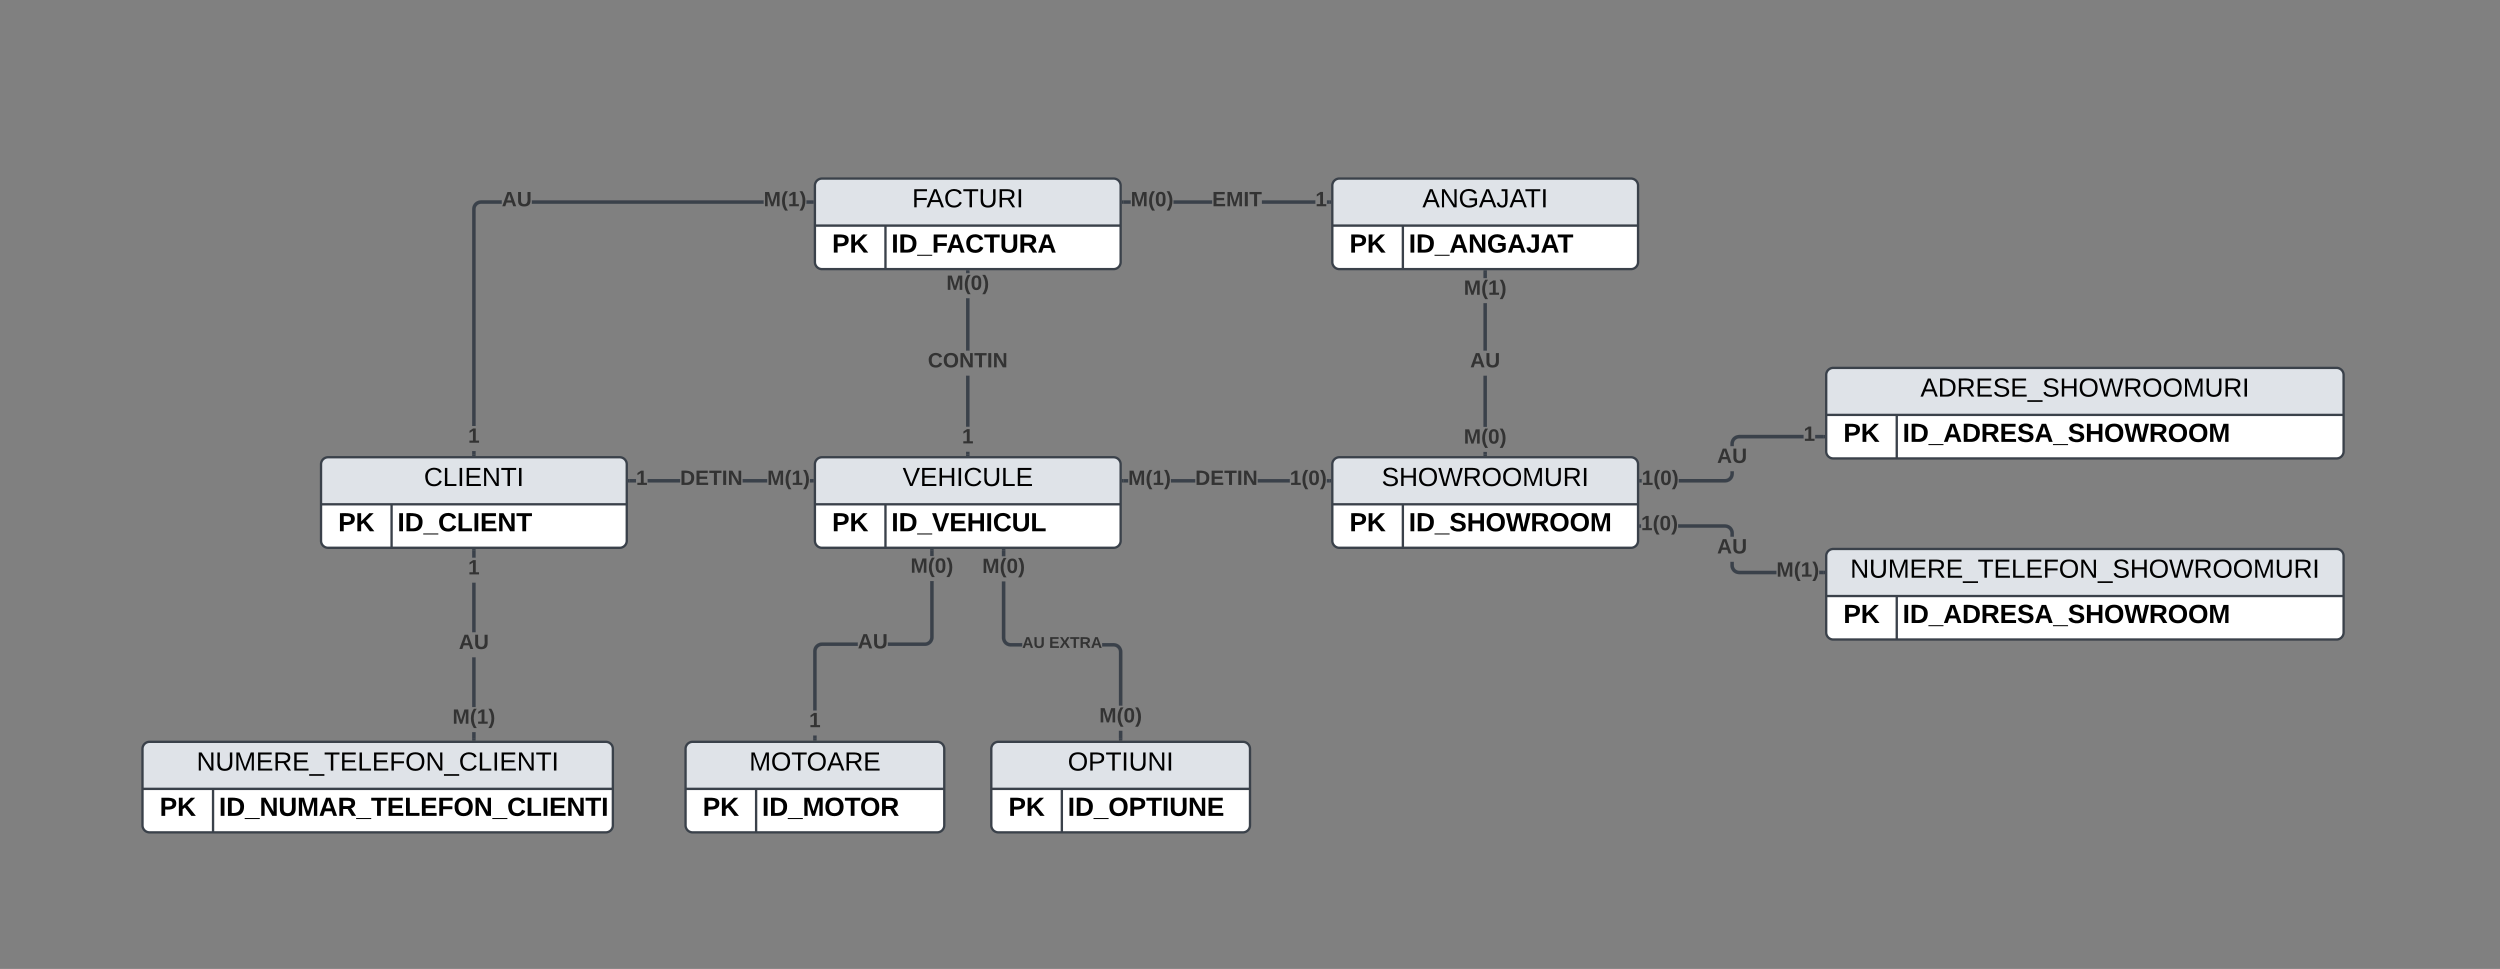 <svg xmlns="http://www.w3.org/2000/svg" xmlns:xlink="http://www.w3.org/1999/xlink" xmlns:lucid="lucid" width="2126" height="824"><rect width="100%" height="100%" fill="#808080" stroke="none"/><g transform="translate(393 -68)" lucid:page-tab-id="0_0"><path d="M300 462.85a6 6 0 0 1 6-6h248a6 6 0 0 1 6 6v65a6 6 0 0 1-6 6H306a6 6 0 0 1-6-6z" fill="#fff"/><path d="M300 496.85v-34a6 6 0 0 1 6-6h248a6 6 0 0 1 6 6v34" fill="#dfe3e8"/><path d="M300 462.85a6 6 0 0 1 6-6h248a6 6 0 0 1 6 6v65a6 6 0 0 1-6 6H306a6 6 0 0 1-6-6zM300 496.85h260M360 496.85v37" stroke="#3a414a" stroke-width="2" fill="none"/><use xlink:href="#a" transform="matrix(1,0,0,1,310,456.846) translate(64.537 24.444)"/><use xlink:href="#b" transform="matrix(1,0,0,1,305,499.346) translate(9.599 20.444)"/><use xlink:href="#c" transform="matrix(1,0,0,1,365,499.346) translate(0 20.444)"/><path d="M740 462.85a6 6 0 0 1 6-6h248a6 6 0 0 1 6 6v65a6 6 0 0 1-6 6H746a6 6 0 0 1-6-6z" fill="#fff"/><path d="M740 496.85v-34a6 6 0 0 1 6-6h248a6 6 0 0 1 6 6v34" fill="#dfe3e8"/><path d="M740 462.85a6 6 0 0 1 6-6h248a6 6 0 0 1 6 6v65a6 6 0 0 1-6 6H746a6 6 0 0 1-6-6zM740 496.85h260M800 496.85v37" stroke="#3a414a" stroke-width="2" fill="none"/><use xlink:href="#d" transform="matrix(1,0,0,1,750,456.846) translate(31.914 24.444)"/><use xlink:href="#b" transform="matrix(1,0,0,1,745,499.346) translate(9.599 20.444)"/><use xlink:href="#e" transform="matrix(1,0,0,1,805,499.346) translate(0 20.444)"/><path d="M566.37 478.32h-3.87v-2.95h3.87zm57.04 0h-20.64v-2.95h20.65zm80.44 0H676.6v-2.95h27.24zm33.66 0h-2.16v-2.95h2.16z" stroke="#3a414a" stroke-width=".05" fill="#3a414a"/><path d="M562.54 478.32H561v-2.95h1.54z" fill="#3a414a"/><path stroke="#3a414a" stroke-width=".05" fill="#3a414a"/><path d="M739 478.32h-1.54v-2.95H739z" fill="#3a414a"/><path stroke="#3a414a" stroke-width=".05" fill="#3a414a"/><use xlink:href="#f" transform="matrix(1,0,0,1,566.369,466.179) translate(0 14.222)"/><use xlink:href="#g" transform="matrix(1,0,0,1,623.407,466.179) translate(0 14.222)"/><use xlink:href="#h" transform="matrix(1,0,0,1,703.837,466.179) translate(0 14.222)"/><path d="M740 225.85a6 6 0 0 1 6-6h248a6 6 0 0 1 6 6v65a6 6 0 0 1-6 6H746a6 6 0 0 1-6-6z" fill="#fff"/><path d="M740 259.85v-34a6 6 0 0 1 6-6h248a6 6 0 0 1 6 6v34" fill="#dfe3e8"/><path d="M740 225.85a6 6 0 0 1 6-6h248a6 6 0 0 1 6 6v65a6 6 0 0 1-6 6H746a6 6 0 0 1-6-6zM740 259.85h260M800 259.85v37" stroke="#3a414a" stroke-width="2" fill="none"/><use xlink:href="#i" transform="matrix(1,0,0,1,750,219.846) translate(66.574 24.444)"/><use xlink:href="#b" transform="matrix(1,0,0,1,745,262.346) translate(9.599 20.444)"/><use xlink:href="#j" transform="matrix(1,0,0,1,805,262.346) translate(0 20.444)"/><path d="M871.48 454.35h-2.96v-2h2.96zm0-23.33h-2.96v-43.5h2.96zm0-64.84h-2.96V325.8h2.96zm0-61.7h-2.96v-5.13h2.96z" stroke="#3a414a" stroke-width=".05" fill="#3a414a"/><path d="M871.48 455.85h-2.96v-1.54h2.96z" fill="#3a414a"/><path stroke="#3a414a" stroke-width=".05" fill="#3a414a"/><path d="M871.48 299.4h-2.96v-1.55h2.96z" fill="#3a414a"/><path stroke="#3a414a" stroke-width=".05" fill="#3a414a"/><use xlink:href="#f" transform="matrix(1,0,0,1,851.802,304.468) translate(0 14.222)"/><use xlink:href="#k" transform="matrix(1,0,0,1,851.802,431.023) translate(0 14.222)"/><use xlink:href="#l" transform="matrix(1,0,0,1,857.21,366.179) translate(0 14.222)"/><path d="M-120 462.85a6 6 0 0 1 6-6h248a6 6 0 0 1 6 6v65a6 6 0 0 1-6 6h-248a6 6 0 0 1-6-6z" fill="#fff"/><path d="M-120 496.85v-34a6 6 0 0 1 6-6h248a6 6 0 0 1 6 6v34" fill="#dfe3e8"/><path d="M-120 462.85a6 6 0 0 1 6-6h248a6 6 0 0 1 6 6v65a6 6 0 0 1-6 6h-248a6 6 0 0 1-6-6zM-120 496.85h260M-60 496.85v37" stroke="#3a414a" stroke-width="2" fill="none"/><use xlink:href="#m" transform="matrix(1,0,0,1,-110,456.846) translate(77.5 24.444)"/><use xlink:href="#b" transform="matrix(1,0,0,1,-115,499.346) translate(9.599 20.444)"/><use xlink:href="#n" transform="matrix(1,0,0,1,-55,499.346) translate(0 20.444)"/><path d="M300 225.85a6 6 0 0 1 6-6h248a6 6 0 0 1 6 6v65a6 6 0 0 1-6 6H306a6 6 0 0 1-6-6z" fill="#fff"/><path d="M300 259.85v-34a6 6 0 0 1 6-6h248a6 6 0 0 1 6 6v34" fill="#dfe3e8"/><path d="M300 225.85a6 6 0 0 1 6-6h248a6 6 0 0 1 6 6v65a6 6 0 0 1-6 6H306a6 6 0 0 1-6-6zM300 259.85h260M360 259.85v37" stroke="#3a414a" stroke-width="2" fill="none"/><use xlink:href="#o" transform="matrix(1,0,0,1,310,219.846) translate(72.623 24.444)"/><use xlink:href="#b" transform="matrix(1,0,0,1,305,262.346) translate(9.599 20.444)"/><use xlink:href="#p" transform="matrix(1,0,0,1,365,262.346) translate(0 20.444)"/><path d="M1160 386.85a6 6 0 0 1 6-6h428a6 6 0 0 1 6 6v65a6 6 0 0 1-6 6h-428a6 6 0 0 1-6-6z" fill="#fff"/><path d="M1160 420.85v-34a6 6 0 0 1 6-6h428a6 6 0 0 1 6 6v34" fill="#dfe3e8"/><path d="M1160 386.85a6 6 0 0 1 6-6h428a6 6 0 0 1 6 6v65a6 6 0 0 1-6 6h-428a6 6 0 0 1-6-6zM1160 420.85h440M1220 420.85v37" stroke="#3a414a" stroke-width="2" fill="none"/><use xlink:href="#q" transform="matrix(1,0,0,1,1170,380.846) translate(70.123 24.444)"/><use xlink:href="#b" transform="matrix(1,0,0,1,1165,423.346) translate(9.599 20.444)"/><use xlink:href="#r" transform="matrix(1,0,0,1,1225,423.346) translate(0 20.444)"/><path d="M1160 540.85a6 6 0 0 1 6-6h428a6 6 0 0 1 6 6v65a6 6 0 0 1-6 6h-428a6 6 0 0 1-6-6z" fill="#fff"/><path d="M1160 574.85v-34a6 6 0 0 1 6-6h428a6 6 0 0 1 6 6v34" fill="#dfe3e8"/><path d="M1160 540.85a6 6 0 0 1 6-6h428a6 6 0 0 1 6 6v65a6 6 0 0 1-6 6h-428a6 6 0 0 1-6-6zM1160 574.85h440M1220 574.85v37" stroke="#3a414a" stroke-width="2" fill="none"/><use xlink:href="#s" transform="matrix(1,0,0,1,1170,534.846) translate(10.401 24.444)"/><use xlink:href="#b" transform="matrix(1,0,0,1,1165,577.346) translate(9.599 20.444)"/><use xlink:href="#r" transform="matrix(1,0,0,1,1225,577.346) translate(0 20.444)"/><path d="M1003.08 478.32h-.58v-2.95h.58zm78.4-7.42l-.1 1.12-.27 1.14-.44 1.08-.6 1-.77.9-.9.76-1 .6-1.1.46-1.13.27-1.1.1h-39.5v-2.96h39.37l.77-.06.7-.16.65-.27.6-.37.55-.46.46-.54.37-.6.27-.66.16-.7.07-.75v-2.04h2.94zm59.28-30.08h-54.7l-.77.06-.7.17-.65.27-.6.37-.55.45-.46.54-.37.6-.27.65-.16.7-.07.75v2.03h-2.94v-2.14l.08-1.12.3-1.14.44-1.1.6-1 .77-.88.9-.76 1-.62 1.1-.45 1.13-.27 1.1-.1h54.83zm16.74 0h-6.87v-2.95h6.87z" stroke="#3a414a" stroke-width=".05" fill="#3a414a"/><path d="M1002.54 478.32H1001v-2.95h1.54z" fill="#3a414a"/><path stroke="#3a414a" stroke-width=".05" fill="#3a414a"/><path d="M1159 440.82h-1.54v-2.95h1.54z" fill="#3a414a"/><path stroke="#3a414a" stroke-width=".05" fill="#3a414a"/><use xlink:href="#t" transform="matrix(1,0,0,1,1140.755,428.679) translate(0 14.222)"/><use xlink:href="#h" transform="matrix(1,0,0,1,1003.075,466.179) translate(0 14.222)"/><use xlink:href="#l" transform="matrix(1,0,0,1,1067.21,447.429) translate(0 14.222)"/><path d="M1081.47 548.8l.07.75.16.7.27.65.37.6.46.54.54.46.6.37.66.27.7.17.76.07h31.6v2.95h-31.72l-1.1-.1-1.15-.26-1.1-.45-1-.6-.9-.76-.75-.9-.6-1-.46-1.08-.3-1.14-.07-1.12v-3.14h2.94zm76.03 4.57v2.95h-3.44v-2.95zm-82.33-39.4l1.14.26 1.1.45 1 .62.9.76.75.9.6 1 .46 1.07.3 1.15.07 1.1v3.15h-2.94v-3.03l-.07-.76-.16-.7-.27-.65-.37-.6-.46-.55-.54-.46-.6-.38-.66-.27-.7-.17-.76-.06h-39.92v-2.95h40.04zm-72.67 2.85v-2.95h.02v2.95z" stroke="#3a414a" stroke-width=".05" fill="#3a414a"/><path d="M1002.52 516.82H1001v-2.95h1.52z" fill="#3a414a"/><path stroke="#3a414a" stroke-width=".05" fill="#3a414a"/><path d="M1159 556.32h-1.54v-2.95h1.54z" fill="#3a414a"/><path stroke="#3a414a" stroke-width=".05" fill="#3a414a"/><use xlink:href="#f" transform="matrix(1,0,0,1,1117.66,544.179) translate(0 14.222)"/><use xlink:href="#h" transform="matrix(1,0,0,1,1002.517,504.679) translate(0 14.222)"/><use xlink:href="#l" transform="matrix(1,0,0,1,1067.21,524.429) translate(0 14.222)"/><path d="M568.54 241.32h-6.04v-2.95h6.04zm69.26 0h-32.87v-2.95h32.87zm87.76 0h-45.4v-2.95h45.4zm11.94 0h-2.06v-2.95h2.06z" stroke="#3a414a" stroke-width=".05" fill="#3a414a"/><path d="M739 241.32h-1.54v-2.95H739z" fill="#3a414a"/><path stroke="#3a414a" stroke-width=".05" fill="#3a414a"/><path d="M562.54 241.32H561v-2.95h1.54z" fill="#3a414a"/><path stroke="#3a414a" stroke-width=".05" fill="#3a414a"/><use xlink:href="#u" transform="matrix(1,0,0,1,637.804,229.179) translate(0 14.222)"/><use xlink:href="#k" transform="matrix(1,0,0,1,568.537,229.179) translate(0 14.222)"/><use xlink:href="#t" transform="matrix(1,0,0,1,725.564,229.179) translate(0 14.222)"/><path d="M11.47 454.35H8.52v-2.74h2.96zM33.7 241.32H16.07l-.77.06-.7.17-.65.27-.6.37-.55.45-.46.54-.37.6-.27.65-.16.7-.06.75v184.38H8.52v-184.5l.1-1.1.27-1.15.44-1.08.6-1 .77-.9.9-.76 1-.62 1.1-.45 1.13-.27 1.1-.1h17.78zm222.7 0H59.3v-2.95h197.1zm41.1 0h-4.7v-2.95h4.7z" stroke="#3a414a" stroke-width=".05" fill="#3a414a"/><path d="M299 241.32h-1.54v-2.95H299z" fill="#3a414a"/><path stroke="#3a414a" stroke-width=".05" fill="#3a414a"/><path d="M11.47 455.85H8.52v-1.54h2.96z" fill="#3a414a"/><path stroke="#3a414a" stroke-width=".05" fill="#3a414a"/><use xlink:href="#l" transform="matrix(1,0,0,1,33.71,229.179) translate(0 14.222)"/><use xlink:href="#t" transform="matrix(1,0,0,1,5.062,430.278) translate(0 14.222)"/><use xlink:href="#f" transform="matrix(1,0,0,1,256.402,229.179) translate(0 14.222)"/><path d="M147.86 478.32h-5.36v-2.95h5.36zm37.5 0h-27.62v-2.95h27.62zm74.04 0h-20.86v-2.95h20.86zm38.1 0h-1.7v-2.95h1.7z" stroke="#3a414a" stroke-width=".05" fill="#3a414a"/><path d="M142.54 478.32H141v-2.95h1.54z" fill="#3a414a"/><path stroke="#3a414a" stroke-width=".05" fill="#3a414a"/><path d="M299 478.32h-1.54v-2.95H299z" fill="#3a414a"/><path stroke="#3a414a" stroke-width=".05" fill="#3a414a"/><use xlink:href="#g" transform="matrix(1,0,0,1,185.359,466.179) translate(0 14.222)"/><use xlink:href="#f" transform="matrix(1,0,0,1,259.402,466.179) translate(0 14.222)"/><use xlink:href="#t" transform="matrix(1,0,0,1,147.862,466.179) translate(0 14.222)"/><path d="M-271.82 704.85a6 6 0 0 1 6-6h388a6 6 0 0 1 6 6v65a6 6 0 0 1-6 6h-388a6 6 0 0 1-6-6z" fill="#fff"/><path d="M-271.82 738.85v-34a6 6 0 0 1 6-6h388a6 6 0 0 1 6 6v34" fill="#dfe3e8"/><path d="M-271.82 704.85a6 6 0 0 1 6-6h388a6 6 0 0 1 6 6v65a6 6 0 0 1-6 6h-388a6 6 0 0 1-6-6zM-271.82 738.85h400M-211.82 738.85v37" stroke="#3a414a" stroke-width="2" fill="none"/><use xlink:href="#v" transform="matrix(1,0,0,1,-261.818,698.846) translate(35.988 24.444)"/><use xlink:href="#b" transform="matrix(1,0,0,1,-266.818,741.346) translate(9.599 20.444)"/><use xlink:href="#w" transform="matrix(1,0,0,1,-206.818,741.346) translate(0 20.444)"/><path d="M11.47 696.35H8.52v-5.76h2.96zm0-27.1H8.52V627h2.96zm0-63.57H8.52v-42.1h2.96zm0-63.42H8.52v-5.9h2.96z" stroke="#3a414a" stroke-width=".05" fill="#3a414a"/><path d="M11.47 697.85H8.52v-1.54h2.96z" fill="#3a414a"/><path stroke="#3a414a" stroke-width=".05" fill="#3a414a"/><path d="M11.47 536.4H8.52v-1.55h2.96z" fill="#3a414a"/><path stroke="#3a414a" stroke-width=".05" fill="#3a414a"/><use xlink:href="#f" transform="matrix(1,0,0,1,-8.198,669.252) translate(0 14.222)"/><use xlink:href="#t" transform="matrix(1,0,0,1,5.062,542.259) translate(0 14.222)"/><use xlink:href="#l" transform="matrix(1,0,0,1,-2.79,605.68) translate(0 14.222)"/><path d="M190 704.85a6 6 0 0 1 6-6h208a6 6 0 0 1 6 6v65a6 6 0 0 1-6 6H196a6 6 0 0 1-6-6z" fill="#fff"/><path d="M190 738.85v-34a6 6 0 0 1 6-6h208a6 6 0 0 1 6 6v34" fill="#dfe3e8"/><path d="M190 704.85a6 6 0 0 1 6-6h208a6 6 0 0 1 6 6v65a6 6 0 0 1-6 6H196a6 6 0 0 1-6-6zM190 738.85h220M250 738.85v37" stroke="#3a414a" stroke-width="2" fill="none"/><use xlink:href="#x" transform="matrix(1,0,0,1,200,698.846) translate(44.136 24.444)"/><use xlink:href="#b" transform="matrix(1,0,0,1,195,741.346) translate(9.599 20.444)"/><use xlink:href="#y" transform="matrix(1,0,0,1,255,741.346) translate(0 20.444)"/><path d="M301.48 696.35h-2.96v-2.83h2.96zm34.98-79.03h-30.4l-.77.06-.7.17-.65.27-.6.37-.55.45-.46.54-.37.6-.27.65-.16.7-.06.75v50.28h-2.96v-50.4l.1-1.1.27-1.14.44-1.1.6-1 .77-.88.9-.76 1-.62 1.1-.45 1.13-.27 1.1-.1h30.53zm64.52-7.42l-.1 1.12-.27 1.14-.44 1.08-.6 1-.77.9-.9.76-1 .6-1.1.46-1.13.27-1.1.1h-31.53v-2.96h31.4l.77-.06.7-.15.65-.28.6-.37.55-.46.46-.54.37-.6.27-.66.16-.7.06-.75v-47.64h2.96zm0-69.07h-2.96v-4.48h2.96z" stroke="#3a414a" stroke-width=".05" fill="#3a414a"/><path d="M400.98 536.4h-2.96v-1.55h2.96z" fill="#3a414a"/><path stroke="#3a414a" stroke-width=".05" fill="#3a414a"/><path d="M301.48 697.85h-2.96v-1.54h2.96z" fill="#3a414a"/><path stroke="#3a414a" stroke-width=".05" fill="#3a414a"/><use xlink:href="#t" transform="matrix(1,0,0,1,295.062,672.184) translate(0 14.222)"/><use xlink:href="#k" transform="matrix(1,0,0,1,381.302,540.829) translate(0 14.222)"/><use xlink:href="#l" transform="matrix(1,0,0,1,336.46,605.18) translate(0 14.222)"/><path d="M450 704.85a6 6 0 0 1 6-6h208a6 6 0 0 1 6 6v65a6 6 0 0 1-6 6H456a6 6 0 0 1-6-6z" fill="#fff"/><path d="M450 738.85v-34a6 6 0 0 1 6-6h208a6 6 0 0 1 6 6v34" fill="#dfe3e8"/><path d="M450 704.85a6 6 0 0 1 6-6h208a6 6 0 0 1 6 6v65a6 6 0 0 1-6 6H456a6 6 0 0 1-6-6zM450 738.85h220M510 738.85v37" stroke="#3a414a" stroke-width="2" fill="none"/><use xlink:href="#z" transform="matrix(1,0,0,1,460,698.846) translate(55.031 24.444)"/><use xlink:href="#b" transform="matrix(1,0,0,1,455,741.346) translate(9.599 20.444)"/><use xlink:href="#A" transform="matrix(1,0,0,1,515,741.346) translate(0 20.444)"/><path d="M561.48 696.35h-2.96v-6.9h2.96zm-7.42-81.48l1.1.1 1.15.26 1.1.45 1 .62.9.76.75.9.6 1 .46 1.07.3 1.15.08 1.1v45.83h-2.96v-45.7l-.05-.76-.17-.7-.27-.65-.37-.6-.46-.55-.54-.46-.6-.38-.66-.27-.7-.17-.76-.06h-9.7v-2.95zm-92.02-3.82l.16.7.27.65.37.6.46.54.54.46.6.37.66.27.7.17.76.07h9.7v2.95h-9.82l-1.1-.1-1.15-.26-1.1-.45-1-.6-.9-.76-.75-.9-.6-1-.46-1.08-.3-1.14-.08-1.12v-48h2.96v47.9zm-.06-70h-2.96v-4.7h2.96z" stroke="#3a414a" stroke-width=".05" fill="#3a414a"/><path d="M461.98 536.4h-2.96v-1.55h2.96z" fill="#3a414a"/><path stroke="#3a414a" stroke-width=".05" fill="#3a414a"/><path d="M561.48 697.85h-2.96v-1.54h2.96z" fill="#3a414a"/><path stroke="#3a414a" stroke-width=".05" fill="#3a414a"/><use xlink:href="#k" transform="matrix(1,0,0,1,541.802,668.111) translate(0 14.222)"/><use xlink:href="#k" transform="matrix(1,0,0,1,442.302,541.053) translate(0 14.222)"/><use xlink:href="#B" transform="matrix(1,0,0,1,476.269,608.346) translate(0 10.667)"/><use xlink:href="#C" transform="matrix(1,0,0,1,476.269,608.346) translate(22.889 10.667)"/><path d="M431.48 454.35h-2.96v-2.15h2.96zm0-23.48h-2.96V387.5h2.96zm0-64.7h-2.96v-44.55h2.96zm0-65.88h-2.96v-.95h2.96z" stroke="#3a414a" stroke-width=".05" fill="#3a414a"/><path d="M431.48 455.85h-2.96v-1.54h2.96z" fill="#3a414a"/><path stroke="#3a414a" stroke-width=".05" fill="#3a414a"/><path d="M431.48 299.4h-2.96v-1.55h2.96z" fill="#3a414a"/><path stroke="#3a414a" stroke-width=".05" fill="#3a414a"/><use xlink:href="#D" transform="matrix(1,0,0,1,396.025,366.179) translate(0 14.222)"/><use xlink:href="#t" transform="matrix(1,0,0,1,425.062,430.871) translate(0 14.222)"/><use xlink:href="#k" transform="matrix(1,0,0,1,411.802,300.292) translate(0 14.222)"/><defs><path d="M137 0h-34L2-248h35l83 218 83-218h36" id="E"/><path d="M30 0v-248h187v28H63v79h144v27H63v87h162V0H30" id="F"/><path d="M197 0v-115H63V0H30v-248h33v105h134v-105h34V0h-34" id="G"/><path d="M33 0v-248h34V0H33" id="H"/><path d="M212-179c-10-28-35-45-73-45-59 0-87 40-87 99 0 60 29 101 89 101 43 0 62-24 78-52l27 14C228-24 195 4 139 4 59 4 22-46 18-125c-6-104 99-153 187-111 19 9 31 26 39 46" id="I"/><path d="M232-93c-1 65-40 97-104 97C67 4 28-28 28-90v-158h33c8 89-33 224 67 224 102 0 64-133 71-224h33v155" id="J"/><path d="M30 0v-248h33v221h125V0H30" id="K"/><g id="a"><use transform="matrix(0.062,0,0,0.062,0,0)" xlink:href="#E"/><use transform="matrix(0.062,0,0,0.062,14.815,0)" xlink:href="#F"/><use transform="matrix(0.062,0,0,0.062,29.63,0)" xlink:href="#G"/><use transform="matrix(0.062,0,0,0.062,45.617,0)" xlink:href="#H"/><use transform="matrix(0.062,0,0,0.062,51.79,0)" xlink:href="#I"/><use transform="matrix(0.062,0,0,0.062,67.778,0)" xlink:href="#J"/><use transform="matrix(0.062,0,0,0.062,83.765,0)" xlink:href="#K"/><use transform="matrix(0.062,0,0,0.062,96.111,0)" xlink:href="#F"/></g><path d="M24-248c93 1 206-16 204 79-1 75-69 88-152 82V0H24v-248zm52 121c47 0 100 7 100-41 0-47-54-39-100-39v80" id="L"/><path d="M195 0l-88-114-31 24V0H24v-248h52v113l112-113h60L142-143 257 0h-62" id="M"/><g id="b"><use transform="matrix(0.062,0,0,0.062,0,0)" xlink:href="#L"/><use transform="matrix(0.062,0,0,0.062,14.815,0)" xlink:href="#M"/></g><path d="M24 0v-248h52V0H24" id="N"/><path d="M24-248c120-7 223 5 221 122C244-46 201 0 124 0H24v-248zM76-40c74 7 117-18 117-86 0-67-45-88-117-82v168" id="O"/><path d="M-4 44V30h207v14H-4" id="P"/><path d="M147 0H94L2-248h55l64 206c17-72 42-137 63-206h54" id="Q"/><path d="M24 0v-248h195v40H76v63h132v40H76v65h150V0H24" id="R"/><path d="M186 0v-106H76V0H24v-248h52v99h110v-99h50V0h-50" id="S"/><path d="M67-125c0 53 21 87 73 88 37 1 54-22 65-47l45 17C233-25 199 4 140 4 58 4 20-42 15-125 8-235 124-281 211-232c18 10 29 29 36 50l-46 12c-8-25-30-41-62-41-52 0-71 34-72 86" id="T"/><path d="M238-95c0 69-44 99-111 99C63 4 22-25 22-93v-155h51v151c-1 38 19 59 55 60 90 1 49-130 58-211h52v153" id="U"/><path d="M24 0v-248h52v208h133V0H24" id="V"/><g id="c"><use transform="matrix(0.062,0,0,0.062,0,0)" xlink:href="#N"/><use transform="matrix(0.062,0,0,0.062,6.173,0)" xlink:href="#O"/><use transform="matrix(0.062,0,0,0.062,22.16,0)" xlink:href="#P"/><use transform="matrix(0.062,0,0,0.062,34.506,0)" xlink:href="#Q"/><use transform="matrix(0.062,0,0,0.062,49.321,0)" xlink:href="#R"/><use transform="matrix(0.062,0,0,0.062,64.136,0)" xlink:href="#S"/><use transform="matrix(0.062,0,0,0.062,80.123,0)" xlink:href="#N"/><use transform="matrix(0.062,0,0,0.062,86.296,0)" xlink:href="#T"/><use transform="matrix(0.062,0,0,0.062,102.284,0)" xlink:href="#U"/><use transform="matrix(0.062,0,0,0.062,118.272,0)" xlink:href="#V"/></g><path d="M185-189c-5-48-123-54-124 2 14 75 158 14 163 119 3 78-121 87-175 55-17-10-28-26-33-46l33-7c5 56 141 63 141-1 0-78-155-14-162-118-5-82 145-84 179-34 5 7 8 16 11 25" id="W"/><path d="M140-251c81 0 123 46 123 126C263-46 219 4 140 4 59 4 17-45 17-125s42-126 123-126zm0 227c63 0 89-41 89-101s-29-99-89-99c-61 0-89 39-89 99S79-25 140-24" id="X"/><path d="M266 0h-40l-56-210L115 0H75L2-248h35L96-30l15-64 43-154h32l59 218 59-218h35" id="Y"/><path d="M233-177c-1 41-23 64-60 70L243 0h-38l-65-103H63V0H30v-248c88 3 205-21 203 71zM63-129c60-2 137 13 137-47 0-61-80-42-137-45v92" id="Z"/><path d="M240 0l2-218c-23 76-54 145-80 218h-23L58-218 59 0H30v-248h44l77 211c21-75 51-140 76-211h43V0h-30" id="aa"/><g id="d"><use transform="matrix(0.062,0,0,0.062,0,0)" xlink:href="#W"/><use transform="matrix(0.062,0,0,0.062,14.815,0)" xlink:href="#G"/><use transform="matrix(0.062,0,0,0.062,30.802,0)" xlink:href="#X"/><use transform="matrix(0.062,0,0,0.062,48.086,0)" xlink:href="#Y"/><use transform="matrix(0.062,0,0,0.062,69.012,0)" xlink:href="#Z"/><use transform="matrix(0.062,0,0,0.062,85,0)" xlink:href="#X"/><use transform="matrix(0.062,0,0,0.062,102.284,0)" xlink:href="#X"/><use transform="matrix(0.062,0,0,0.062,119.568,0)" xlink:href="#aa"/><use transform="matrix(0.062,0,0,0.062,138.025,0)" xlink:href="#J"/><use transform="matrix(0.062,0,0,0.062,154.012,0)" xlink:href="#Z"/><use transform="matrix(0.062,0,0,0.062,170,0)" xlink:href="#H"/></g><path d="M169-182c-1-43-94-46-97-3 18 66 151 10 154 114 3 95-165 93-204 36-6-8-10-19-12-30l50-8c3 46 112 56 116 5-17-69-150-10-154-114-4-87 153-88 188-35 5 8 8 18 10 28" id="ab"/><path d="M140-251c80 0 125 45 125 126S219 4 139 4C58 4 15-44 15-125s44-126 125-126zm-1 214c52 0 73-35 73-88 0-50-21-86-72-86-52 0-73 35-73 86s22 88 72 88" id="ac"/><path d="M275 0h-61l-44-196L126 0H64L0-248h53L97-49l45-199h58l43 199 44-199h52" id="ad"/><path d="M240-174c0 40-23 61-54 70L253 0h-59l-57-94H76V0H24v-248c93 4 217-23 216 74zM76-134c48-2 112 12 112-38 0-48-66-32-112-35v73" id="ae"/><path d="M230 0l2-204L168 0h-37L68-204 70 0H24v-248h70l56 185 57-185h69V0h-46" id="af"/><g id="e"><use transform="matrix(0.062,0,0,0.062,0,0)" xlink:href="#N"/><use transform="matrix(0.062,0,0,0.062,6.173,0)" xlink:href="#O"/><use transform="matrix(0.062,0,0,0.062,22.16,0)" xlink:href="#P"/><use transform="matrix(0.062,0,0,0.062,34.506,0)" xlink:href="#ab"/><use transform="matrix(0.062,0,0,0.062,49.321,0)" xlink:href="#S"/><use transform="matrix(0.062,0,0,0.062,65.309,0)" xlink:href="#ac"/><use transform="matrix(0.062,0,0,0.062,82.593,0)" xlink:href="#ad"/><use transform="matrix(0.062,0,0,0.062,103.519,0)" xlink:href="#ae"/><use transform="matrix(0.062,0,0,0.062,119.506,0)" xlink:href="#ac"/><use transform="matrix(0.062,0,0,0.062,136.79,0)" xlink:href="#ac"/><use transform="matrix(0.062,0,0,0.062,154.074,0)" xlink:href="#af"/></g><path fill="#333" d="M230 0l2-204L168 0h-37L68-204 70 0H24v-248h70l56 185 57-185h69V0h-46" id="ag"/><path fill="#333" d="M67-93c0 74 22 123 53 168H70C40 30 18-18 18-93s22-123 52-168h50c-32 44-53 94-53 168" id="ah"/><path fill="#333" d="M23 0v-37h61v-169l-59 37v-38l62-41h46v211h57V0H23" id="ai"/><path fill="#333" d="M102-93c0 74-22 123-52 168H0C30 29 54-18 53-93c0-74-22-123-53-168h50c30 45 52 94 52 168" id="aj"/><g id="f"><use transform="matrix(0.049,0,0,0.049,0,0)" xlink:href="#ag"/><use transform="matrix(0.049,0,0,0.049,14.765,0)" xlink:href="#ah"/><use transform="matrix(0.049,0,0,0.049,20.642,0)" xlink:href="#ai"/><use transform="matrix(0.049,0,0,0.049,30.519,0)" xlink:href="#aj"/></g><path fill="#333" d="M24-248c120-7 223 5 221 122C244-46 201 0 124 0H24v-248zM76-40c74 7 117-18 117-86 0-67-45-88-117-82v168" id="ak"/><path fill="#333" d="M24 0v-248h195v40H76v63h132v40H76v65h150V0H24" id="al"/><path fill="#333" d="M136-208V0H84v-208H4v-40h212v40h-80" id="am"/><path fill="#333" d="M24 0v-248h52V0H24" id="an"/><path fill="#333" d="M175 0L67-191c6 58 2 128 3 191H24v-248h59L193-55c-6-58-2-129-3-193h46V0h-61" id="ao"/><g id="g"><use transform="matrix(0.049,0,0,0.049,0,0)" xlink:href="#ak"/><use transform="matrix(0.049,0,0,0.049,12.79,0)" xlink:href="#al"/><use transform="matrix(0.049,0,0,0.049,24.642,0)" xlink:href="#am"/><use transform="matrix(0.049,0,0,0.049,35.457,0)" xlink:href="#an"/><use transform="matrix(0.049,0,0,0.049,40.395,0)" xlink:href="#ao"/></g><path fill="#333" d="M101-251c68 0 84 54 84 127C185-50 166 4 99 4S15-52 14-124c-1-75 17-127 87-127zm-1 216c37-5 36-46 36-89s4-89-36-89c-39 0-36 45-36 89 0 43-3 85 36 89" id="ap"/><g id="h"><use transform="matrix(0.049,0,0,0.049,0,0)" xlink:href="#ai"/><use transform="matrix(0.049,0,0,0.049,9.877,0)" xlink:href="#ah"/><use transform="matrix(0.049,0,0,0.049,15.753,0)" xlink:href="#ap"/><use transform="matrix(0.049,0,0,0.049,25.63,0)" xlink:href="#aj"/></g><path d="M205 0l-28-72H64L36 0H1l101-248h38L239 0h-34zm-38-99l-47-123c-12 45-31 82-46 123h93" id="aq"/><path d="M190 0L58-211 59 0H30v-248h39L202-35l-2-213h31V0h-41" id="ar"/><path d="M143 4C61 4 22-44 18-125c-5-107 100-154 193-111 17 8 29 25 37 43l-32 9c-13-25-37-40-76-40-61 0-88 39-88 99 0 61 29 100 91 101 35 0 62-11 79-27v-45h-74v-28h105v86C228-13 192 4 143 4" id="as"/><path d="M153-248C145-148 188 4 80 4 36 3 13-21 6-62l32-5c4 25 16 42 43 43 27 0 39-20 39-49v-147H72v-28h81" id="at"/><path d="M127-220V0H93v-220H8v-28h204v28h-85" id="au"/><g id="i"><use transform="matrix(0.062,0,0,0.062,0,0)" xlink:href="#aq"/><use transform="matrix(0.062,0,0,0.062,14.815,0)" xlink:href="#ar"/><use transform="matrix(0.062,0,0,0.062,30.802,0)" xlink:href="#as"/><use transform="matrix(0.062,0,0,0.062,48.086,0)" xlink:href="#aq"/><use transform="matrix(0.062,0,0,0.062,62.901,0)" xlink:href="#at"/><use transform="matrix(0.062,0,0,0.062,74.012,0)" xlink:href="#aq"/><use transform="matrix(0.062,0,0,0.062,87.16,0)" xlink:href="#au"/><use transform="matrix(0.062,0,0,0.062,100.679,0)" xlink:href="#H"/></g><path d="M199 0l-22-63H83L61 0H9l90-248h61L250 0h-51zm-33-102l-36-108c-10 38-24 72-36 108h72" id="av"/><path d="M175 0L67-191c6 58 2 128 3 191H24v-248h59L193-55c-6-58-2-129-3-193h46V0h-61" id="aw"/><path d="M67-125c0 54 23 88 75 88 28 0 53-7 68-21v-34h-60v-39h108v91C232-14 192 4 140 4 58 4 20-42 15-125 8-236 126-280 215-234c19 10 29 26 37 47l-47 15c-11-23-29-39-63-39-53 1-75 33-75 86" id="ax"/><path d="M176-78C186 10 51 31 16-35c-5-9-9-19-11-32l52-8c4 21 12 37 35 38 23 0 32-16 32-40v-130H75v-41h101v170" id="ay"/><path d="M136-208V0H84v-208H4v-40h212v40h-80" id="az"/><g id="j"><use transform="matrix(0.062,0,0,0.062,0,0)" xlink:href="#N"/><use transform="matrix(0.062,0,0,0.062,6.173,0)" xlink:href="#O"/><use transform="matrix(0.062,0,0,0.062,22.16,0)" xlink:href="#P"/><use transform="matrix(0.062,0,0,0.062,34.506,0)" xlink:href="#av"/><use transform="matrix(0.062,0,0,0.062,50.494,0)" xlink:href="#aw"/><use transform="matrix(0.062,0,0,0.062,66.481,0)" xlink:href="#ax"/><use transform="matrix(0.062,0,0,0.062,83.765,0)" xlink:href="#av"/><use transform="matrix(0.062,0,0,0.062,99.753,0)" xlink:href="#ay"/><use transform="matrix(0.062,0,0,0.062,112.099,0)" xlink:href="#av"/><use transform="matrix(0.062,0,0,0.062,126.42,0)" xlink:href="#az"/></g><g id="k"><use transform="matrix(0.049,0,0,0.049,0,0)" xlink:href="#ag"/><use transform="matrix(0.049,0,0,0.049,14.765,0)" xlink:href="#ah"/><use transform="matrix(0.049,0,0,0.049,20.642,0)" xlink:href="#ap"/><use transform="matrix(0.049,0,0,0.049,30.519,0)" xlink:href="#aj"/></g><path fill="#333" d="M199 0l-22-63H83L61 0H9l90-248h61L250 0h-51zm-33-102l-36-108c-10 38-24 72-36 108h72" id="aA"/><path fill="#333" d="M238-95c0 69-44 99-111 99C63 4 22-25 22-93v-155h51v151c-1 38 19 59 55 60 90 1 49-130 58-211h52v153" id="aB"/><g id="l"><use transform="matrix(0.049,0,0,0.049,0,0)" xlink:href="#aA"/><use transform="matrix(0.049,0,0,0.049,12.79,0)" xlink:href="#aB"/></g><g id="m"><use transform="matrix(0.062,0,0,0.062,0,0)" xlink:href="#I"/><use transform="matrix(0.062,0,0,0.062,15.988,0)" xlink:href="#K"/><use transform="matrix(0.062,0,0,0.062,28.333,0)" xlink:href="#H"/><use transform="matrix(0.062,0,0,0.062,34.506,0)" xlink:href="#F"/><use transform="matrix(0.062,0,0,0.062,49.321,0)" xlink:href="#ar"/><use transform="matrix(0.062,0,0,0.062,65.309,0)" xlink:href="#au"/><use transform="matrix(0.062,0,0,0.062,78.827,0)" xlink:href="#H"/></g><g id="n"><use transform="matrix(0.062,0,0,0.062,0,0)" xlink:href="#N"/><use transform="matrix(0.062,0,0,0.062,6.173,0)" xlink:href="#O"/><use transform="matrix(0.062,0,0,0.062,22.16,0)" xlink:href="#P"/><use transform="matrix(0.062,0,0,0.062,34.506,0)" xlink:href="#T"/><use transform="matrix(0.062,0,0,0.062,50.494,0)" xlink:href="#V"/><use transform="matrix(0.062,0,0,0.062,64.012,0)" xlink:href="#N"/><use transform="matrix(0.062,0,0,0.062,70.185,0)" xlink:href="#R"/><use transform="matrix(0.062,0,0,0.062,85,0)" xlink:href="#aw"/><use transform="matrix(0.062,0,0,0.062,100.988,0)" xlink:href="#az"/></g><path d="M63-220v92h138v28H63V0H30v-248h175v28H63" id="aC"/><g id="o"><use transform="matrix(0.062,0,0,0.062,0,0)" xlink:href="#aC"/><use transform="matrix(0.062,0,0,0.062,12.284,0)" xlink:href="#aq"/><use transform="matrix(0.062,0,0,0.062,27.099,0)" xlink:href="#I"/><use transform="matrix(0.062,0,0,0.062,43.086,0)" xlink:href="#au"/><use transform="matrix(0.062,0,0,0.062,56.605,0)" xlink:href="#J"/><use transform="matrix(0.062,0,0,0.062,72.593,0)" xlink:href="#Z"/><use transform="matrix(0.062,0,0,0.062,88.58,0)" xlink:href="#H"/></g><path d="M76-208v77h127v40H76V0H24v-248h183v40H76" id="aD"/><g id="p"><use transform="matrix(0.062,0,0,0.062,0,0)" xlink:href="#N"/><use transform="matrix(0.062,0,0,0.062,6.173,0)" xlink:href="#O"/><use transform="matrix(0.062,0,0,0.062,22.16,0)" xlink:href="#P"/><use transform="matrix(0.062,0,0,0.062,34.506,0)" xlink:href="#aD"/><use transform="matrix(0.062,0,0,0.062,46.79,0)" xlink:href="#av"/><use transform="matrix(0.062,0,0,0.062,62.778,0)" xlink:href="#T"/><use transform="matrix(0.062,0,0,0.062,78.765,0)" xlink:href="#az"/><use transform="matrix(0.062,0,0,0.062,92.284,0)" xlink:href="#U"/><use transform="matrix(0.062,0,0,0.062,108.272,0)" xlink:href="#ae"/><use transform="matrix(0.062,0,0,0.062,124.259,0)" xlink:href="#av"/></g><path d="M30-248c118-7 216 8 213 122C240-48 200 0 122 0H30v-248zM63-27c89 8 146-16 146-99s-60-101-146-95v194" id="aE"/><path d="M-5 72V49h209v23H-5" id="aF"/><g id="q"><use transform="matrix(0.062,0,0,0.062,0,0)" xlink:href="#aq"/><use transform="matrix(0.062,0,0,0.062,14.815,0)" xlink:href="#aE"/><use transform="matrix(0.062,0,0,0.062,30.802,0)" xlink:href="#Z"/><use transform="matrix(0.062,0,0,0.062,46.79,0)" xlink:href="#F"/><use transform="matrix(0.062,0,0,0.062,61.605,0)" xlink:href="#W"/><use transform="matrix(0.062,0,0,0.062,76.42,0)" xlink:href="#F"/><use transform="matrix(0.062,0,0,0.062,91.235,0)" xlink:href="#aF"/><use transform="matrix(0.062,0,0,0.062,103.58,0)" xlink:href="#W"/><use transform="matrix(0.062,0,0,0.062,118.395,0)" xlink:href="#G"/><use transform="matrix(0.062,0,0,0.062,134.383,0)" xlink:href="#X"/><use transform="matrix(0.062,0,0,0.062,151.667,0)" xlink:href="#Y"/><use transform="matrix(0.062,0,0,0.062,172.593,0)" xlink:href="#Z"/><use transform="matrix(0.062,0,0,0.062,188.58,0)" xlink:href="#X"/><use transform="matrix(0.062,0,0,0.062,205.864,0)" xlink:href="#X"/><use transform="matrix(0.062,0,0,0.062,223.148,0)" xlink:href="#aa"/><use transform="matrix(0.062,0,0,0.062,241.605,0)" xlink:href="#J"/><use transform="matrix(0.062,0,0,0.062,257.593,0)" xlink:href="#Z"/><use transform="matrix(0.062,0,0,0.062,273.58,0)" xlink:href="#H"/></g><g id="r"><use transform="matrix(0.062,0,0,0.062,0,0)" xlink:href="#N"/><use transform="matrix(0.062,0,0,0.062,6.173,0)" xlink:href="#O"/><use transform="matrix(0.062,0,0,0.062,22.16,0)" xlink:href="#P"/><use transform="matrix(0.062,0,0,0.062,34.506,0)" xlink:href="#av"/><use transform="matrix(0.062,0,0,0.062,50.494,0)" xlink:href="#O"/><use transform="matrix(0.062,0,0,0.062,66.481,0)" xlink:href="#ae"/><use transform="matrix(0.062,0,0,0.062,82.469,0)" xlink:href="#R"/><use transform="matrix(0.062,0,0,0.062,97.284,0)" xlink:href="#ab"/><use transform="matrix(0.062,0,0,0.062,112.099,0)" xlink:href="#av"/><use transform="matrix(0.062,0,0,0.062,128.086,0)" xlink:href="#P"/><use transform="matrix(0.062,0,0,0.062,140.432,0)" xlink:href="#ab"/><use transform="matrix(0.062,0,0,0.062,155.247,0)" xlink:href="#S"/><use transform="matrix(0.062,0,0,0.062,171.235,0)" xlink:href="#ac"/><use transform="matrix(0.062,0,0,0.062,188.519,0)" xlink:href="#ad"/><use transform="matrix(0.062,0,0,0.062,209.444,0)" xlink:href="#ae"/><use transform="matrix(0.062,0,0,0.062,225.432,0)" xlink:href="#ac"/><use transform="matrix(0.062,0,0,0.062,242.716,0)" xlink:href="#ac"/><use transform="matrix(0.062,0,0,0.062,260,0)" xlink:href="#af"/></g><g id="s"><use transform="matrix(0.062,0,0,0.062,0,0)" xlink:href="#ar"/><use transform="matrix(0.062,0,0,0.062,15.988,0)" xlink:href="#J"/><use transform="matrix(0.062,0,0,0.062,31.975,0)" xlink:href="#aa"/><use transform="matrix(0.062,0,0,0.062,50.432,0)" xlink:href="#F"/><use transform="matrix(0.062,0,0,0.062,65.247,0)" xlink:href="#Z"/><use transform="matrix(0.062,0,0,0.062,81.235,0)" xlink:href="#F"/><use transform="matrix(0.062,0,0,0.062,96.049,0)" xlink:href="#aF"/><use transform="matrix(0.062,0,0,0.062,108.395,0)" xlink:href="#au"/><use transform="matrix(0.062,0,0,0.062,121.914,0)" xlink:href="#F"/><use transform="matrix(0.062,0,0,0.062,136.728,0)" xlink:href="#K"/><use transform="matrix(0.062,0,0,0.062,149.074,0)" xlink:href="#F"/><use transform="matrix(0.062,0,0,0.062,163.889,0)" xlink:href="#aC"/><use transform="matrix(0.062,0,0,0.062,177.407,0)" xlink:href="#X"/><use transform="matrix(0.062,0,0,0.062,194.691,0)" xlink:href="#ar"/><use transform="matrix(0.062,0,0,0.062,210.679,0)" xlink:href="#aF"/><use transform="matrix(0.062,0,0,0.062,223.025,0)" xlink:href="#W"/><use transform="matrix(0.062,0,0,0.062,237.84,0)" xlink:href="#G"/><use transform="matrix(0.062,0,0,0.062,253.827,0)" xlink:href="#X"/><use transform="matrix(0.062,0,0,0.062,271.111,0)" xlink:href="#Y"/><use transform="matrix(0.062,0,0,0.062,292.037,0)" xlink:href="#Z"/><use transform="matrix(0.062,0,0,0.062,308.025,0)" xlink:href="#X"/><use transform="matrix(0.062,0,0,0.062,325.309,0)" xlink:href="#X"/><use transform="matrix(0.062,0,0,0.062,342.593,0)" xlink:href="#aa"/><use transform="matrix(0.062,0,0,0.062,361.049,0)" xlink:href="#J"/><use transform="matrix(0.062,0,0,0.062,377.037,0)" xlink:href="#Z"/><use transform="matrix(0.062,0,0,0.062,393.025,0)" xlink:href="#H"/></g><use transform="matrix(0.049,0,0,0.049,0,0)" xlink:href="#ai" id="t"/><g id="u"><use transform="matrix(0.049,0,0,0.049,0,0)" xlink:href="#al"/><use transform="matrix(0.049,0,0,0.049,11.852,0)" xlink:href="#ag"/><use transform="matrix(0.049,0,0,0.049,26.617,0)" xlink:href="#an"/><use transform="matrix(0.049,0,0,0.049,31.556,0)" xlink:href="#am"/></g><g id="v"><use transform="matrix(0.062,0,0,0.062,0,0)" xlink:href="#ar"/><use transform="matrix(0.062,0,0,0.062,15.988,0)" xlink:href="#J"/><use transform="matrix(0.062,0,0,0.062,31.975,0)" xlink:href="#aa"/><use transform="matrix(0.062,0,0,0.062,50.432,0)" xlink:href="#F"/><use transform="matrix(0.062,0,0,0.062,65.247,0)" xlink:href="#Z"/><use transform="matrix(0.062,0,0,0.062,81.235,0)" xlink:href="#F"/><use transform="matrix(0.062,0,0,0.062,96.049,0)" xlink:href="#aF"/><use transform="matrix(0.062,0,0,0.062,108.395,0)" xlink:href="#au"/><use transform="matrix(0.062,0,0,0.062,121.914,0)" xlink:href="#F"/><use transform="matrix(0.062,0,0,0.062,136.728,0)" xlink:href="#K"/><use transform="matrix(0.062,0,0,0.062,149.074,0)" xlink:href="#F"/><use transform="matrix(0.062,0,0,0.062,163.889,0)" xlink:href="#aC"/><use transform="matrix(0.062,0,0,0.062,177.407,0)" xlink:href="#X"/><use transform="matrix(0.062,0,0,0.062,194.691,0)" xlink:href="#ar"/><use transform="matrix(0.062,0,0,0.062,210.679,0)" xlink:href="#aF"/><use transform="matrix(0.062,0,0,0.062,223.025,0)" xlink:href="#I"/><use transform="matrix(0.062,0,0,0.062,239.012,0)" xlink:href="#K"/><use transform="matrix(0.062,0,0,0.062,251.358,0)" xlink:href="#H"/><use transform="matrix(0.062,0,0,0.062,257.531,0)" xlink:href="#F"/><use transform="matrix(0.062,0,0,0.062,272.346,0)" xlink:href="#ar"/><use transform="matrix(0.062,0,0,0.062,288.333,0)" xlink:href="#au"/><use transform="matrix(0.062,0,0,0.062,301.852,0)" xlink:href="#H"/></g><g id="w"><use transform="matrix(0.062,0,0,0.062,0,0)" xlink:href="#N"/><use transform="matrix(0.062,0,0,0.062,6.173,0)" xlink:href="#O"/><use transform="matrix(0.062,0,0,0.062,22.16,0)" xlink:href="#P"/><use transform="matrix(0.062,0,0,0.062,34.506,0)" xlink:href="#aw"/><use transform="matrix(0.062,0,0,0.062,50.494,0)" xlink:href="#U"/><use transform="matrix(0.062,0,0,0.062,66.481,0)" xlink:href="#af"/><use transform="matrix(0.062,0,0,0.062,84.938,0)" xlink:href="#av"/><use transform="matrix(0.062,0,0,0.062,100.926,0)" xlink:href="#ae"/><use transform="matrix(0.062,0,0,0.062,116.914,0)" xlink:href="#P"/><use transform="matrix(0.062,0,0,0.062,129.259,0)" xlink:href="#az"/><use transform="matrix(0.062,0,0,0.062,142.778,0)" xlink:href="#R"/><use transform="matrix(0.062,0,0,0.062,157.593,0)" xlink:href="#V"/><use transform="matrix(0.062,0,0,0.062,171.111,0)" xlink:href="#R"/><use transform="matrix(0.062,0,0,0.062,185.926,0)" xlink:href="#aD"/><use transform="matrix(0.062,0,0,0.062,199.444,0)" xlink:href="#ac"/><use transform="matrix(0.062,0,0,0.062,216.728,0)" xlink:href="#aw"/><use transform="matrix(0.062,0,0,0.062,232.716,0)" xlink:href="#P"/><use transform="matrix(0.062,0,0,0.062,245.062,0)" xlink:href="#T"/><use transform="matrix(0.062,0,0,0.062,261.049,0)" xlink:href="#V"/><use transform="matrix(0.062,0,0,0.062,274.568,0)" xlink:href="#N"/><use transform="matrix(0.062,0,0,0.062,280.741,0)" xlink:href="#R"/><use transform="matrix(0.062,0,0,0.062,295.556,0)" xlink:href="#aw"/><use transform="matrix(0.062,0,0,0.062,311.543,0)" xlink:href="#az"/><use transform="matrix(0.062,0,0,0.062,325.062,0)" xlink:href="#N"/></g><g id="x"><use transform="matrix(0.062,0,0,0.062,0,0)" xlink:href="#aa"/><use transform="matrix(0.062,0,0,0.062,18.457,0)" xlink:href="#X"/><use transform="matrix(0.062,0,0,0.062,35.741,0)" xlink:href="#au"/><use transform="matrix(0.062,0,0,0.062,48.827,0)" xlink:href="#X"/><use transform="matrix(0.062,0,0,0.062,66.111,0)" xlink:href="#aq"/><use transform="matrix(0.062,0,0,0.062,80.926,0)" xlink:href="#Z"/><use transform="matrix(0.062,0,0,0.062,96.914,0)" xlink:href="#F"/></g><g id="y"><use transform="matrix(0.062,0,0,0.062,0,0)" xlink:href="#N"/><use transform="matrix(0.062,0,0,0.062,6.173,0)" xlink:href="#O"/><use transform="matrix(0.062,0,0,0.062,22.16,0)" xlink:href="#P"/><use transform="matrix(0.062,0,0,0.062,34.506,0)" xlink:href="#af"/><use transform="matrix(0.062,0,0,0.062,52.963,0)" xlink:href="#ac"/><use transform="matrix(0.062,0,0,0.062,70.247,0)" xlink:href="#az"/><use transform="matrix(0.062,0,0,0.062,83.333,0)" xlink:href="#ac"/><use transform="matrix(0.062,0,0,0.062,100.617,0)" xlink:href="#ae"/></g><path d="M30-248c87 1 191-15 191 75 0 78-77 80-158 76V0H30v-248zm33 125c57 0 124 11 124-50 0-59-68-47-124-48v98" id="aG"/><g id="z"><use transform="matrix(0.062,0,0,0.062,0,0)" xlink:href="#X"/><use transform="matrix(0.062,0,0,0.062,17.284,0)" xlink:href="#aG"/><use transform="matrix(0.062,0,0,0.062,32.099,0)" xlink:href="#au"/><use transform="matrix(0.062,0,0,0.062,45.617,0)" xlink:href="#H"/><use transform="matrix(0.062,0,0,0.062,51.79,0)" xlink:href="#J"/><use transform="matrix(0.062,0,0,0.062,67.778,0)" xlink:href="#ar"/><use transform="matrix(0.062,0,0,0.062,83.765,0)" xlink:href="#H"/></g><g id="A"><use transform="matrix(0.062,0,0,0.062,0,0)" xlink:href="#N"/><use transform="matrix(0.062,0,0,0.062,6.173,0)" xlink:href="#O"/><use transform="matrix(0.062,0,0,0.062,22.16,0)" xlink:href="#P"/><use transform="matrix(0.062,0,0,0.062,34.506,0)" xlink:href="#ac"/><use transform="matrix(0.062,0,0,0.062,51.79,0)" xlink:href="#L"/><use transform="matrix(0.062,0,0,0.062,66.605,0)" xlink:href="#az"/><use transform="matrix(0.062,0,0,0.062,80.123,0)" xlink:href="#N"/><use transform="matrix(0.062,0,0,0.062,86.296,0)" xlink:href="#U"/><use transform="matrix(0.062,0,0,0.062,102.284,0)" xlink:href="#aw"/><use transform="matrix(0.062,0,0,0.062,118.272,0)" xlink:href="#R"/></g><g id="B"><use transform="matrix(0.037,0,0,0.037,0,0)" xlink:href="#aA"/><use transform="matrix(0.037,0,0,0.037,9.593,0)" xlink:href="#aB"/></g><path fill="#333" d="M182 0l-62-99L58 0H3l86-130-79-118h55l55 88 55-88h55l-75 118L237 0h-55" id="aH"/><path fill="#333" d="M240-174c0 40-23 61-54 70L253 0h-59l-57-94H76V0H24v-248c93 4 217-23 216 74zM76-134c48-2 112 12 112-38 0-48-66-32-112-35v73" id="aI"/><g id="C"><use transform="matrix(0.037,0,0,0.037,0,0)" xlink:href="#al"/><use transform="matrix(0.037,0,0,0.037,8.889,0)" xlink:href="#aH"/><use transform="matrix(0.037,0,0,0.037,17.778,0)" xlink:href="#am"/><use transform="matrix(0.037,0,0,0.037,25.889,0)" xlink:href="#aI"/><use transform="matrix(0.037,0,0,0.037,35.481,0)" xlink:href="#aA"/></g><path fill="#333" d="M67-125c0 53 21 87 73 88 37 1 54-22 65-47l45 17C233-25 199 4 140 4 58 4 20-42 15-125 8-235 124-281 211-232c18 10 29 29 36 50l-46 12c-8-25-30-41-62-41-52 0-71 34-72 86" id="aJ"/><path fill="#333" d="M140-251c80 0 125 45 125 126S219 4 139 4C58 4 15-44 15-125s44-126 125-126zm-1 214c52 0 73-35 73-88 0-50-21-86-72-86-52 0-73 35-73 86s22 88 72 88" id="aK"/><g id="D"><use transform="matrix(0.049,0,0,0.049,0,0)" xlink:href="#aJ"/><use transform="matrix(0.049,0,0,0.049,12.79,0)" xlink:href="#aK"/><use transform="matrix(0.049,0,0,0.049,26.617,0)" xlink:href="#ao"/><use transform="matrix(0.049,0,0,0.049,39.407,0)" xlink:href="#am"/><use transform="matrix(0.049,0,0,0.049,50.222,0)" xlink:href="#an"/><use transform="matrix(0.049,0,0,0.049,55.16,0)" xlink:href="#ao"/></g></defs></g></svg>